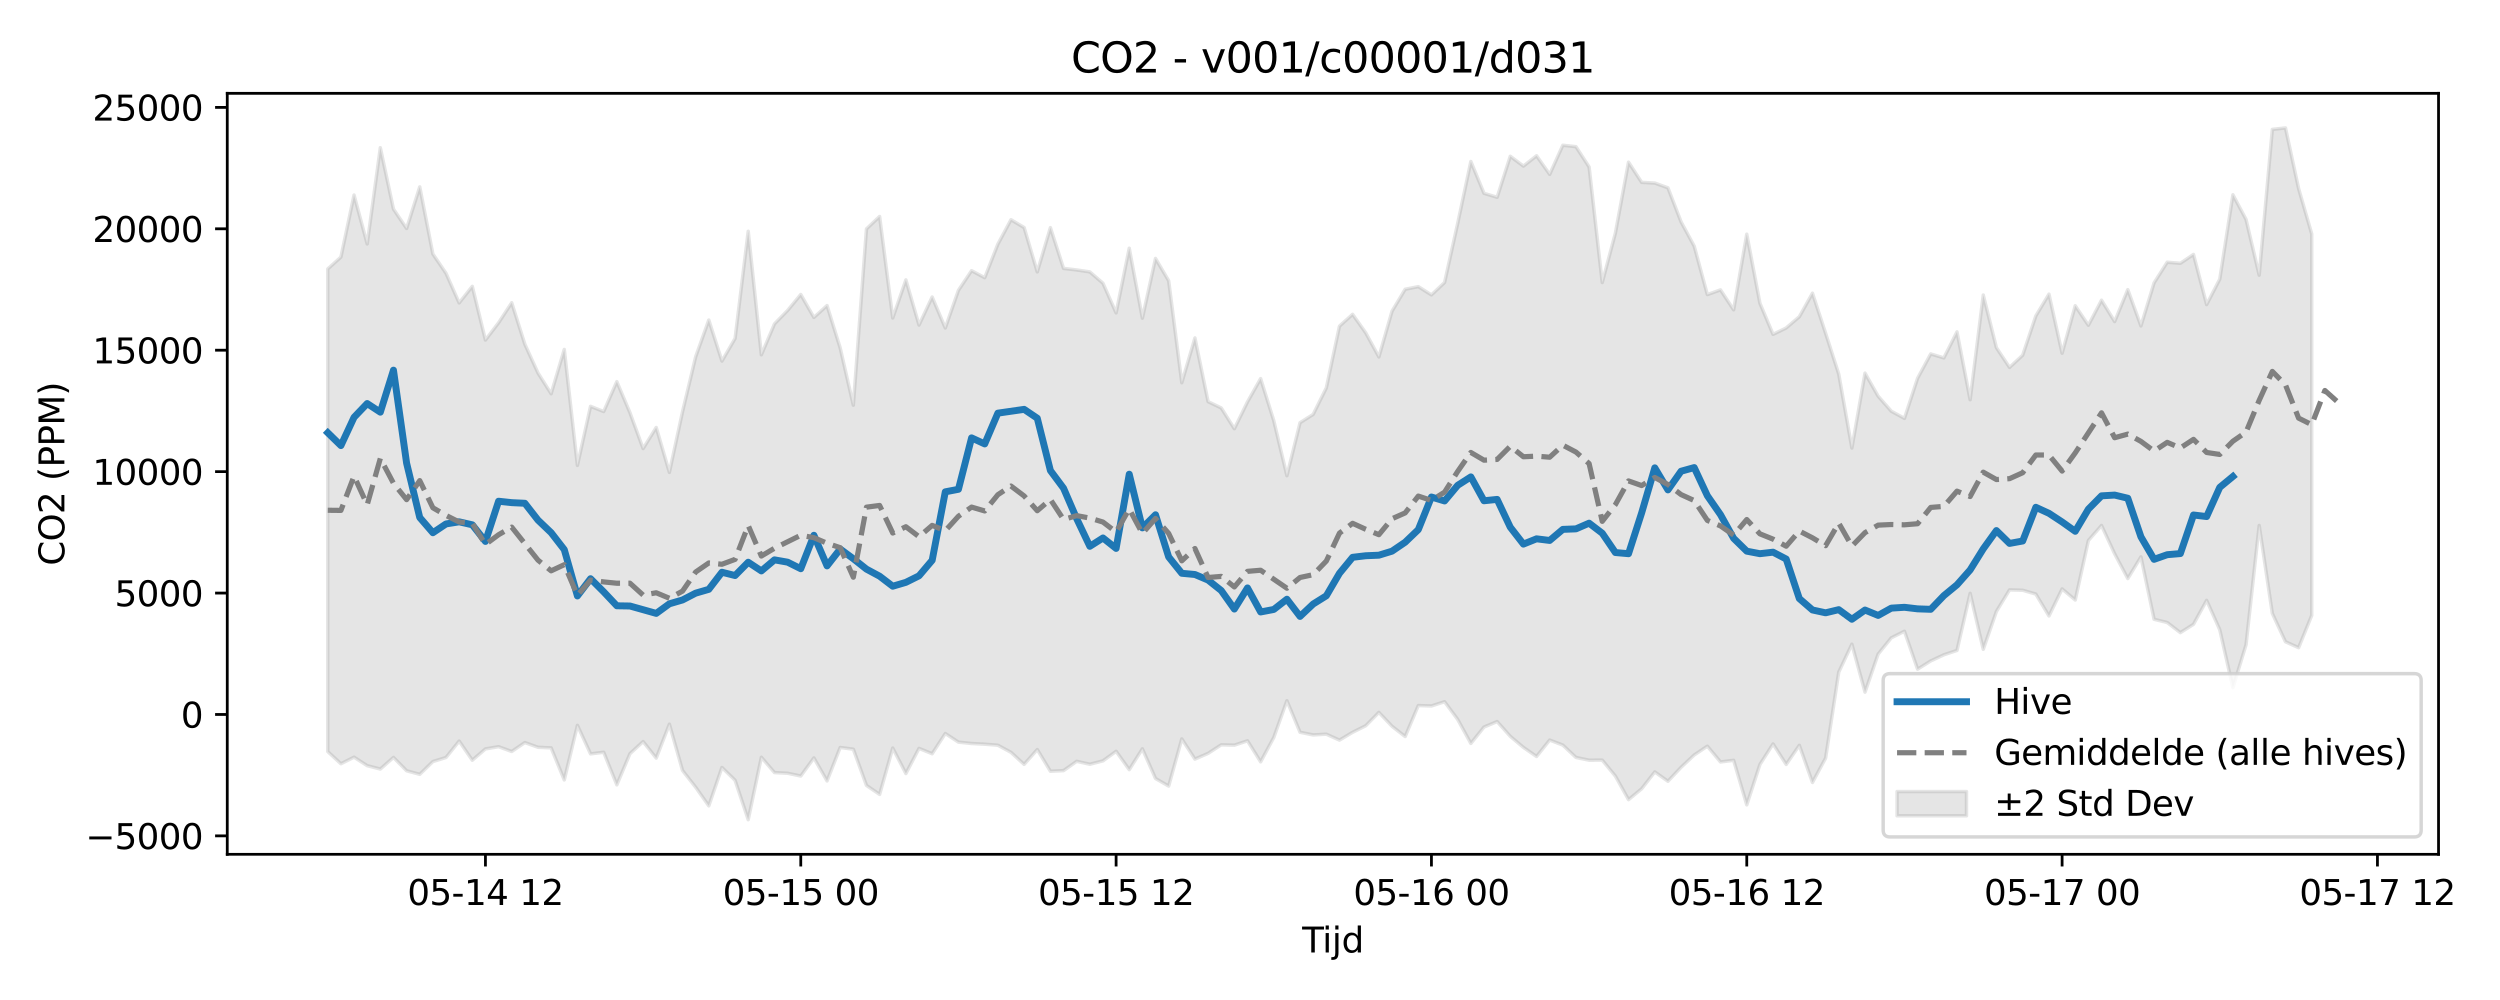 <?xml version="1.0" encoding="utf-8" standalone="no"?>
<!DOCTYPE svg PUBLIC "-//W3C//DTD SVG 1.1//EN"
  "http://www.w3.org/Graphics/SVG/1.1/DTD/svg11.dtd">
<svg xmlns:xlink="http://www.w3.org/1999/xlink" width="720pt" height="288pt" viewBox="0 0 720 288" xmlns="http://www.w3.org/2000/svg" version="1.1">
 <defs>
  <style type="text/css">*{stroke-linejoin: round; stroke-linecap: butt}</style>
 </defs>
 <g id="figure_1">
  <g id="patch_1">
   <path d="M 0 288 
L 720 288 
L 720 0 
L 0 0 
z
" style="fill: #ffffff"/>
  </g>
  <g id="axes_1">
   <g id="patch_2">
    <path d="M 65.45 246.04 
L 702.297 246.04 
L 702.297 26.88 
L 65.45 26.88 
z
" style="fill: #ffffff"/>
   </g>
   <g id="FillBetweenPolyCollection_1">
    <defs>
     <path id="mb69dac22f5" d="M 94.398 -210.547 
L 94.398 -71.544 
L 98.182 -68.045 
L 101.966 -69.934 
L 105.75 -67.486 
L 109.534 -66.51 
L 113.318 -69.862 
L 117.102 -66.014 
L 120.886 -64.99 
L 124.67 -68.671 
L 128.454 -69.84 
L 132.238 -74.571 
L 136.022 -69.05 
L 139.806 -72.31 
L 143.59 -72.956 
L 147.374 -71.567 
L 151.158 -74.141 
L 154.942 -72.781 
L 158.726 -72.608 
L 162.51 -63.376 
L 166.294 -79.11 
L 170.078 -70.883 
L 173.862 -71.348 
L 177.646 -61.964 
L 181.43 -70.941 
L 185.214 -74.426 
L 188.998 -69.67 
L 192.782 -79.441 
L 196.566 -66.101 
L 200.35 -61.278 
L 204.134 -55.913 
L 207.918 -66.972 
L 211.702 -63.275 
L 215.486 -51.922 
L 219.27 -69.913 
L 223.054 -65.49 
L 226.838 -65.3 
L 230.622 -64.503 
L 234.406 -69.718 
L 238.19 -63.09 
L 241.974 -72.728 
L 245.758 -72.225 
L 249.542 -61.797 
L 253.326 -59.209 
L 257.11 -72.56 
L 260.894 -65.212 
L 264.678 -72.462 
L 268.462 -70.92 
L 272.246 -76.749 
L 276.03 -74.265 
L 279.814 -73.867 
L 283.598 -73.669 
L 287.382 -73.375 
L 291.166 -71.324 
L 294.95 -67.856 
L 298.734 -72.134 
L 302.518 -65.88 
L 306.302 -66.055 
L 310.086 -68.738 
L 313.87 -67.896 
L 317.654 -68.867 
L 321.438 -71.626 
L 325.222 -66.333 
L 329.006 -72.337 
L 332.79 -63.792 
L 336.574 -61.613 
L 340.358 -75.195 
L 344.142 -69.379 
L 347.926 -71.027 
L 351.71 -73.491 
L 355.494 -73.389 
L 359.278 -74.651 
L 363.062 -68.584 
L 366.846 -75.595 
L 370.63 -86.192 
L 374.414 -77.105 
L 378.198 -76.336 
L 381.982 -76.555 
L 385.766 -74.846 
L 389.55 -77.097 
L 393.334 -78.988 
L 397.118 -82.83 
L 400.902 -78.833 
L 404.686 -75.869 
L 408.47 -84.801 
L 412.254 -84.68 
L 416.038 -85.905 
L 419.822 -80.788 
L 423.606 -73.885 
L 427.39 -78.604 
L 431.174 -80.19 
L 434.958 -75.938 
L 438.742 -72.751 
L 442.526 -70.128 
L 446.31 -74.865 
L 450.094 -73.413 
L 453.878 -69.851 
L 457.662 -69.065 
L 461.446 -69.083 
L 465.23 -64.486 
L 469.014 -57.694 
L 472.798 -60.834 
L 476.582 -65.69 
L 480.366 -62.992 
L 484.15 -67.017 
L 487.934 -70.562 
L 491.718 -73.102 
L 495.502 -68.552 
L 499.286 -69.035 
L 503.07 -56.198 
L 506.854 -67.825 
L 510.638 -73.751 
L 514.422 -67.838 
L 518.206 -73.352 
L 521.99 -62.648 
L 525.774 -69.666 
L 529.558 -94.426 
L 533.342 -102.474 
L 537.126 -88.656 
L 540.91 -99.635 
L 544.694 -104.302 
L 548.478 -106.2 
L 552.262 -95.276 
L 556.046 -97.653 
L 559.83 -99.415 
L 563.614 -100.676 
L 567.398 -117.127 
L 571.182 -100.993 
L 574.966 -111.902 
L 578.75 -118.113 
L 582.534 -118.005 
L 586.318 -116.911 
L 590.102 -110.607 
L 593.886 -118.394 
L 597.67 -115.191 
L 601.454 -132.337 
L 605.238 -136.661 
L 609.022 -128.495 
L 612.806 -121.368 
L 616.59 -127.627 
L 620.374 -109.651 
L 624.158 -108.716 
L 627.942 -105.801 
L 631.726 -108.203 
L 635.51 -115.096 
L 639.294 -106.626 
L 643.078 -89.947 
L 646.862 -102.315 
L 650.646 -136.667 
L 654.43 -111.328 
L 658.214 -103.172 
L 661.998 -101.465 
L 665.782 -110.766 
L 665.782 -220.618 
L 665.782 -220.618 
L 661.998 -233.699 
L 658.214 -251.158 
L 654.43 -250.735 
L 650.646 -208.742 
L 646.862 -224.797 
L 643.078 -231.913 
L 639.294 -207.614 
L 635.51 -200.28 
L 631.726 -214.725 
L 627.942 -212.175 
L 624.158 -212.485 
L 620.374 -206.528 
L 616.59 -194.132 
L 612.806 -204.591 
L 609.022 -195.379 
L 605.238 -201.546 
L 601.454 -194.324 
L 597.67 -199.943 
L 593.886 -186.264 
L 590.102 -203.287 
L 586.318 -197.011 
L 582.534 -185.707 
L 578.75 -182.178 
L 574.966 -187.879 
L 571.182 -203.038 
L 567.398 -172.876 
L 563.614 -192.426 
L 559.83 -184.923 
L 556.046 -186.068 
L 552.262 -179.05 
L 548.478 -167.51 
L 544.694 -169.579 
L 540.91 -173.887 
L 537.126 -180.549 
L 533.342 -158.965 
L 529.558 -180.275 
L 525.774 -192.029 
L 521.99 -203.568 
L 518.206 -196.783 
L 514.422 -193.55 
L 510.638 -191.703 
L 506.854 -200.684 
L 503.07 -220.552 
L 499.286 -198.766 
L 495.502 -204.516 
L 491.718 -203.153 
L 487.934 -217.112 
L 484.15 -224.102 
L 480.366 -233.906 
L 476.582 -235.279 
L 472.798 -235.48 
L 469.014 -241.298 
L 465.23 -220.864 
L 461.446 -206.624 
L 457.662 -239.921 
L 453.878 -245.758 
L 450.094 -246.171 
L 446.31 -237.779 
L 442.526 -243.138 
L 438.742 -240.162 
L 434.958 -242.996 
L 431.174 -231.182 
L 427.39 -232.33 
L 423.606 -241.492 
L 419.822 -223.694 
L 416.038 -206.641 
L 412.254 -203.072 
L 408.47 -205.452 
L 404.686 -204.695 
L 400.902 -198.369 
L 397.118 -185.197 
L 393.334 -192.145 
L 389.55 -197.473 
L 385.766 -194.069 
L 381.982 -176.295 
L 378.198 -168.658 
L 374.414 -166.264 
L 370.63 -150.992 
L 366.846 -166.851 
L 363.062 -178.958 
L 359.278 -172.253 
L 355.494 -164.532 
L 351.71 -170.511 
L 347.926 -172.33 
L 344.142 -190.673 
L 340.358 -177.773 
L 336.574 -207.151 
L 332.79 -213.567 
L 329.006 -196.368 
L 325.222 -216.511 
L 321.438 -197.884 
L 317.654 -206.436 
L 313.87 -209.695 
L 310.086 -210.257 
L 306.302 -210.702 
L 302.518 -222.44 
L 298.734 -209.693 
L 294.95 -222.466 
L 291.166 -224.722 
L 287.382 -217.671 
L 283.598 -208.025 
L 279.814 -210.046 
L 276.03 -204.388 
L 272.246 -193.542 
L 268.462 -202.463 
L 264.678 -194.39 
L 260.894 -207.392 
L 257.11 -196.415 
L 253.326 -225.656 
L 249.542 -222.076 
L 245.758 -171.302 
L 241.974 -187.801 
L 238.19 -200.003 
L 234.406 -196.576 
L 230.622 -203.188 
L 226.838 -198.593 
L 223.054 -194.724 
L 219.27 -185.808 
L 215.486 -221.394 
L 211.702 -190.527 
L 207.918 -184.015 
L 204.134 -195.83 
L 200.35 -185.243 
L 196.566 -169.419 
L 192.782 -151.955 
L 188.998 -164.893 
L 185.214 -158.809 
L 181.43 -169.14 
L 177.646 -178.092 
L 173.862 -169.474 
L 170.078 -170.98 
L 166.294 -153.958 
L 162.51 -187.368 
L 158.726 -174.598 
L 154.942 -180.587 
L 151.158 -188.854 
L 147.374 -200.814 
L 143.59 -195.041 
L 139.806 -190.067 
L 136.022 -205.531 
L 132.238 -200.759 
L 128.454 -209.292 
L 124.67 -214.849 
L 120.886 -234.174 
L 117.102 -222.195 
L 113.318 -227.788 
L 109.534 -245.464 
L 105.75 -217.744 
L 101.966 -231.832 
L 98.182 -213.962 
L 94.398 -210.547 
z
" style="stroke: #808080; stroke-opacity: 0.2"/>
    </defs>
    <g clip-path="url(#p667ecc27ef)">
     <use xlink:href="#mb69dac22f5" x="0" y="288" style="fill: #808080; fill-opacity: 0.2; stroke: #808080; stroke-opacity: 0.2"/>
    </g>
   </g>
   <g id="matplotlib.axis_1">
    <g id="xtick_1">
     <g id="line2d_1">
      <defs>
       <path id="m8a69822cf1" d="M 0 0 
L 0 3.5 
" style="stroke: #000000; stroke-width: 0.8"/>
      </defs>
      <g>
       <use xlink:href="#m8a69822cf1" x="139.806" y="246.04" style="stroke: #000000; stroke-width: 0.8"/>
      </g>
     </g>
     <g id="text_1">
      <!-- 05-14 12 -->
      <g transform="translate(117.325 260.638) scale(0.1 -0.1)">
       <defs>
        <path id="DejaVuSans-30" d="M 2034 4250 
Q 1547 4250 1301 3770 
Q 1056 3291 1056 2328 
Q 1056 1369 1301 889 
Q 1547 409 2034 409 
Q 2525 409 2770 889 
Q 3016 1369 3016 2328 
Q 3016 3291 2770 3770 
Q 2525 4250 2034 4250 
z
M 2034 4750 
Q 2819 4750 3233 4129 
Q 3647 3509 3647 2328 
Q 3647 1150 3233 529 
Q 2819 -91 2034 -91 
Q 1250 -91 836 529 
Q 422 1150 422 2328 
Q 422 3509 836 4129 
Q 1250 4750 2034 4750 
z
" transform="scale(0.016)"/>
        <path id="DejaVuSans-35" d="M 691 4666 
L 3169 4666 
L 3169 4134 
L 1269 4134 
L 1269 2991 
Q 1406 3038 1543 3061 
Q 1681 3084 1819 3084 
Q 2600 3084 3056 2656 
Q 3513 2228 3513 1497 
Q 3513 744 3044 326 
Q 2575 -91 1722 -91 
Q 1428 -91 1123 -41 
Q 819 9 494 109 
L 494 744 
Q 775 591 1075 516 
Q 1375 441 1709 441 
Q 2250 441 2565 725 
Q 2881 1009 2881 1497 
Q 2881 1984 2565 2268 
Q 2250 2553 1709 2553 
Q 1456 2553 1204 2497 
Q 953 2441 691 2322 
L 691 4666 
z
" transform="scale(0.016)"/>
        <path id="DejaVuSans-2d" d="M 313 2009 
L 1997 2009 
L 1997 1497 
L 313 1497 
L 313 2009 
z
" transform="scale(0.016)"/>
        <path id="DejaVuSans-31" d="M 794 531 
L 1825 531 
L 1825 4091 
L 703 3866 
L 703 4441 
L 1819 4666 
L 2450 4666 
L 2450 531 
L 3481 531 
L 3481 0 
L 794 0 
L 794 531 
z
" transform="scale(0.016)"/>
        <path id="DejaVuSans-34" d="M 2419 4116 
L 825 1625 
L 2419 1625 
L 2419 4116 
z
M 2253 4666 
L 3047 4666 
L 3047 1625 
L 3713 1625 
L 3713 1100 
L 3047 1100 
L 3047 0 
L 2419 0 
L 2419 1100 
L 313 1100 
L 313 1709 
L 2253 4666 
z
" transform="scale(0.016)"/>
        <path id="DejaVuSans-20" transform="scale(0.016)"/>
        <path id="DejaVuSans-32" d="M 1228 531 
L 3431 531 
L 3431 0 
L 469 0 
L 469 531 
Q 828 903 1448 1529 
Q 2069 2156 2228 2338 
Q 2531 2678 2651 2914 
Q 2772 3150 2772 3378 
Q 2772 3750 2511 3984 
Q 2250 4219 1831 4219 
Q 1534 4219 1204 4116 
Q 875 4013 500 3803 
L 500 4441 
Q 881 4594 1212 4672 
Q 1544 4750 1819 4750 
Q 2544 4750 2975 4387 
Q 3406 4025 3406 3419 
Q 3406 3131 3298 2873 
Q 3191 2616 2906 2266 
Q 2828 2175 2409 1742 
Q 1991 1309 1228 531 
z
" transform="scale(0.016)"/>
       </defs>
       <use xlink:href="#DejaVuSans-30"/>
       <use xlink:href="#DejaVuSans-35" transform="translate(63.623 0)"/>
       <use xlink:href="#DejaVuSans-2d" transform="translate(127.246 0)"/>
       <use xlink:href="#DejaVuSans-31" transform="translate(163.33 0)"/>
       <use xlink:href="#DejaVuSans-34" transform="translate(226.953 0)"/>
       <use xlink:href="#DejaVuSans-20" transform="translate(290.576 0)"/>
       <use xlink:href="#DejaVuSans-31" transform="translate(322.363 0)"/>
       <use xlink:href="#DejaVuSans-32" transform="translate(385.986 0)"/>
      </g>
     </g>
    </g>
    <g id="xtick_2">
     <g id="line2d_2">
      <g>
       <use xlink:href="#m8a69822cf1" x="230.622" y="246.04" style="stroke: #000000; stroke-width: 0.8"/>
      </g>
     </g>
     <g id="text_2">
      <!-- 05-15 00 -->
      <g transform="translate(208.141 260.638) scale(0.1 -0.1)">
       <use xlink:href="#DejaVuSans-30"/>
       <use xlink:href="#DejaVuSans-35" transform="translate(63.623 0)"/>
       <use xlink:href="#DejaVuSans-2d" transform="translate(127.246 0)"/>
       <use xlink:href="#DejaVuSans-31" transform="translate(163.33 0)"/>
       <use xlink:href="#DejaVuSans-35" transform="translate(226.953 0)"/>
       <use xlink:href="#DejaVuSans-20" transform="translate(290.576 0)"/>
       <use xlink:href="#DejaVuSans-30" transform="translate(322.363 0)"/>
       <use xlink:href="#DejaVuSans-30" transform="translate(385.986 0)"/>
      </g>
     </g>
    </g>
    <g id="xtick_3">
     <g id="line2d_3">
      <g>
       <use xlink:href="#m8a69822cf1" x="321.438" y="246.04" style="stroke: #000000; stroke-width: 0.8"/>
      </g>
     </g>
     <g id="text_3">
      <!-- 05-15 12 -->
      <g transform="translate(298.957 260.638) scale(0.1 -0.1)">
       <use xlink:href="#DejaVuSans-30"/>
       <use xlink:href="#DejaVuSans-35" transform="translate(63.623 0)"/>
       <use xlink:href="#DejaVuSans-2d" transform="translate(127.246 0)"/>
       <use xlink:href="#DejaVuSans-31" transform="translate(163.33 0)"/>
       <use xlink:href="#DejaVuSans-35" transform="translate(226.953 0)"/>
       <use xlink:href="#DejaVuSans-20" transform="translate(290.576 0)"/>
       <use xlink:href="#DejaVuSans-31" transform="translate(322.363 0)"/>
       <use xlink:href="#DejaVuSans-32" transform="translate(385.986 0)"/>
      </g>
     </g>
    </g>
    <g id="xtick_4">
     <g id="line2d_4">
      <g>
       <use xlink:href="#m8a69822cf1" x="412.254" y="246.04" style="stroke: #000000; stroke-width: 0.8"/>
      </g>
     </g>
     <g id="text_4">
      <!-- 05-16 00 -->
      <g transform="translate(389.773 260.638) scale(0.1 -0.1)">
       <defs>
        <path id="DejaVuSans-36" d="M 2113 2584 
Q 1688 2584 1439 2293 
Q 1191 2003 1191 1497 
Q 1191 994 1439 701 
Q 1688 409 2113 409 
Q 2538 409 2786 701 
Q 3034 994 3034 1497 
Q 3034 2003 2786 2293 
Q 2538 2584 2113 2584 
z
M 3366 4563 
L 3366 3988 
Q 3128 4100 2886 4159 
Q 2644 4219 2406 4219 
Q 1781 4219 1451 3797 
Q 1122 3375 1075 2522 
Q 1259 2794 1537 2939 
Q 1816 3084 2150 3084 
Q 2853 3084 3261 2657 
Q 3669 2231 3669 1497 
Q 3669 778 3244 343 
Q 2819 -91 2113 -91 
Q 1303 -91 875 529 
Q 447 1150 447 2328 
Q 447 3434 972 4092 
Q 1497 4750 2381 4750 
Q 2619 4750 2861 4703 
Q 3103 4656 3366 4563 
z
" transform="scale(0.016)"/>
       </defs>
       <use xlink:href="#DejaVuSans-30"/>
       <use xlink:href="#DejaVuSans-35" transform="translate(63.623 0)"/>
       <use xlink:href="#DejaVuSans-2d" transform="translate(127.246 0)"/>
       <use xlink:href="#DejaVuSans-31" transform="translate(163.33 0)"/>
       <use xlink:href="#DejaVuSans-36" transform="translate(226.953 0)"/>
       <use xlink:href="#DejaVuSans-20" transform="translate(290.576 0)"/>
       <use xlink:href="#DejaVuSans-30" transform="translate(322.363 0)"/>
       <use xlink:href="#DejaVuSans-30" transform="translate(385.986 0)"/>
      </g>
     </g>
    </g>
    <g id="xtick_5">
     <g id="line2d_5">
      <g>
       <use xlink:href="#m8a69822cf1" x="503.07" y="246.04" style="stroke: #000000; stroke-width: 0.8"/>
      </g>
     </g>
     <g id="text_5">
      <!-- 05-16 12 -->
      <g transform="translate(480.589 260.638) scale(0.1 -0.1)">
       <use xlink:href="#DejaVuSans-30"/>
       <use xlink:href="#DejaVuSans-35" transform="translate(63.623 0)"/>
       <use xlink:href="#DejaVuSans-2d" transform="translate(127.246 0)"/>
       <use xlink:href="#DejaVuSans-31" transform="translate(163.33 0)"/>
       <use xlink:href="#DejaVuSans-36" transform="translate(226.953 0)"/>
       <use xlink:href="#DejaVuSans-20" transform="translate(290.576 0)"/>
       <use xlink:href="#DejaVuSans-31" transform="translate(322.363 0)"/>
       <use xlink:href="#DejaVuSans-32" transform="translate(385.986 0)"/>
      </g>
     </g>
    </g>
    <g id="xtick_6">
     <g id="line2d_6">
      <g>
       <use xlink:href="#m8a69822cf1" x="593.886" y="246.04" style="stroke: #000000; stroke-width: 0.8"/>
      </g>
     </g>
     <g id="text_6">
      <!-- 05-17 00 -->
      <g transform="translate(571.405 260.638) scale(0.1 -0.1)">
       <defs>
        <path id="DejaVuSans-37" d="M 525 4666 
L 3525 4666 
L 3525 4397 
L 1831 0 
L 1172 0 
L 2766 4134 
L 525 4134 
L 525 4666 
z
" transform="scale(0.016)"/>
       </defs>
       <use xlink:href="#DejaVuSans-30"/>
       <use xlink:href="#DejaVuSans-35" transform="translate(63.623 0)"/>
       <use xlink:href="#DejaVuSans-2d" transform="translate(127.246 0)"/>
       <use xlink:href="#DejaVuSans-31" transform="translate(163.33 0)"/>
       <use xlink:href="#DejaVuSans-37" transform="translate(226.953 0)"/>
       <use xlink:href="#DejaVuSans-20" transform="translate(290.576 0)"/>
       <use xlink:href="#DejaVuSans-30" transform="translate(322.363 0)"/>
       <use xlink:href="#DejaVuSans-30" transform="translate(385.986 0)"/>
      </g>
     </g>
    </g>
    <g id="xtick_7">
     <g id="line2d_7">
      <g>
       <use xlink:href="#m8a69822cf1" x="684.702" y="246.04" style="stroke: #000000; stroke-width: 0.8"/>
      </g>
     </g>
     <g id="text_7">
      <!-- 05-17 12 -->
      <g transform="translate(662.221 260.638) scale(0.1 -0.1)">
       <use xlink:href="#DejaVuSans-30"/>
       <use xlink:href="#DejaVuSans-35" transform="translate(63.623 0)"/>
       <use xlink:href="#DejaVuSans-2d" transform="translate(127.246 0)"/>
       <use xlink:href="#DejaVuSans-31" transform="translate(163.33 0)"/>
       <use xlink:href="#DejaVuSans-37" transform="translate(226.953 0)"/>
       <use xlink:href="#DejaVuSans-20" transform="translate(290.576 0)"/>
       <use xlink:href="#DejaVuSans-31" transform="translate(322.363 0)"/>
       <use xlink:href="#DejaVuSans-32" transform="translate(385.986 0)"/>
      </g>
     </g>
    </g>
    <g id="text_8">
     <!-- Tijd -->
     <g transform="translate(375.024 274.317) scale(0.1 -0.1)">
      <defs>
       <path id="DejaVuSans-54" d="M -19 4666 
L 3928 4666 
L 3928 4134 
L 2272 4134 
L 2272 0 
L 1638 0 
L 1638 4134 
L -19 4134 
L -19 4666 
z
" transform="scale(0.016)"/>
       <path id="DejaVuSans-69" d="M 603 3500 
L 1178 3500 
L 1178 0 
L 603 0 
L 603 3500 
z
M 603 4863 
L 1178 4863 
L 1178 4134 
L 603 4134 
L 603 4863 
z
" transform="scale(0.016)"/>
       <path id="DejaVuSans-6a" d="M 603 3500 
L 1178 3500 
L 1178 -63 
Q 1178 -731 923 -1031 
Q 669 -1331 103 -1331 
L -116 -1331 
L -116 -844 
L 38 -844 
Q 366 -844 484 -692 
Q 603 -541 603 -63 
L 603 3500 
z
M 603 4863 
L 1178 4863 
L 1178 4134 
L 603 4134 
L 603 4863 
z
" transform="scale(0.016)"/>
       <path id="DejaVuSans-64" d="M 2906 2969 
L 2906 4863 
L 3481 4863 
L 3481 0 
L 2906 0 
L 2906 525 
Q 2725 213 2448 61 
Q 2172 -91 1784 -91 
Q 1150 -91 751 415 
Q 353 922 353 1747 
Q 353 2572 751 3078 
Q 1150 3584 1784 3584 
Q 2172 3584 2448 3432 
Q 2725 3281 2906 2969 
z
M 947 1747 
Q 947 1113 1208 752 
Q 1469 391 1925 391 
Q 2381 391 2643 752 
Q 2906 1113 2906 1747 
Q 2906 2381 2643 2742 
Q 2381 3103 1925 3103 
Q 1469 3103 1208 2742 
Q 947 2381 947 1747 
z
" transform="scale(0.016)"/>
      </defs>
      <use xlink:href="#DejaVuSans-54"/>
      <use xlink:href="#DejaVuSans-69" transform="translate(57.959 0)"/>
      <use xlink:href="#DejaVuSans-6a" transform="translate(85.742 0)"/>
      <use xlink:href="#DejaVuSans-64" transform="translate(113.525 0)"/>
     </g>
    </g>
   </g>
   <g id="matplotlib.axis_2">
    <g id="ytick_1">
     <g id="line2d_8">
      <defs>
       <path id="m5f6369ce9a" d="M 0 0 
L -3.5 0 
" style="stroke: #000000; stroke-width: 0.8"/>
      </defs>
      <g>
       <use xlink:href="#m5f6369ce9a" x="65.45" y="240.735" style="stroke: #000000; stroke-width: 0.8"/>
      </g>
     </g>
     <g id="text_9">
      <!-- −5000 -->
      <g transform="translate(24.62 244.534) scale(0.1 -0.1)">
       <defs>
        <path id="DejaVuSans-2212" d="M 678 2272 
L 4684 2272 
L 4684 1741 
L 678 1741 
L 678 2272 
z
" transform="scale(0.016)"/>
       </defs>
       <use xlink:href="#DejaVuSans-2212"/>
       <use xlink:href="#DejaVuSans-35" transform="translate(83.789 0)"/>
       <use xlink:href="#DejaVuSans-30" transform="translate(147.412 0)"/>
       <use xlink:href="#DejaVuSans-30" transform="translate(211.035 0)"/>
       <use xlink:href="#DejaVuSans-30" transform="translate(274.658 0)"/>
      </g>
     </g>
    </g>
    <g id="ytick_2">
     <g id="line2d_9">
      <g>
       <use xlink:href="#m5f6369ce9a" x="65.45" y="205.767" style="stroke: #000000; stroke-width: 0.8"/>
      </g>
     </g>
     <g id="text_10">
      <!-- 0 -->
      <g transform="translate(52.087 209.567) scale(0.1 -0.1)">
       <use xlink:href="#DejaVuSans-30"/>
      </g>
     </g>
    </g>
    <g id="ytick_3">
     <g id="line2d_10">
      <g>
       <use xlink:href="#m5f6369ce9a" x="65.45" y="170.8" style="stroke: #000000; stroke-width: 0.8"/>
      </g>
     </g>
     <g id="text_11">
      <!-- 5000 -->
      <g transform="translate(33 174.599) scale(0.1 -0.1)">
       <use xlink:href="#DejaVuSans-35"/>
       <use xlink:href="#DejaVuSans-30" transform="translate(63.623 0)"/>
       <use xlink:href="#DejaVuSans-30" transform="translate(127.246 0)"/>
       <use xlink:href="#DejaVuSans-30" transform="translate(190.869 0)"/>
      </g>
     </g>
    </g>
    <g id="ytick_4">
     <g id="line2d_11">
      <g>
       <use xlink:href="#m5f6369ce9a" x="65.45" y="135.832" style="stroke: #000000; stroke-width: 0.8"/>
      </g>
     </g>
     <g id="text_12">
      <!-- 10000 -->
      <g transform="translate(26.637 139.631) scale(0.1 -0.1)">
       <use xlink:href="#DejaVuSans-31"/>
       <use xlink:href="#DejaVuSans-30" transform="translate(63.623 0)"/>
       <use xlink:href="#DejaVuSans-30" transform="translate(127.246 0)"/>
       <use xlink:href="#DejaVuSans-30" transform="translate(190.869 0)"/>
       <use xlink:href="#DejaVuSans-30" transform="translate(254.492 0)"/>
      </g>
     </g>
    </g>
    <g id="ytick_5">
     <g id="line2d_12">
      <g>
       <use xlink:href="#m5f6369ce9a" x="65.45" y="100.864" style="stroke: #000000; stroke-width: 0.8"/>
      </g>
     </g>
     <g id="text_13">
      <!-- 15000 -->
      <g transform="translate(26.637 104.664) scale(0.1 -0.1)">
       <use xlink:href="#DejaVuSans-31"/>
       <use xlink:href="#DejaVuSans-35" transform="translate(63.623 0)"/>
       <use xlink:href="#DejaVuSans-30" transform="translate(127.246 0)"/>
       <use xlink:href="#DejaVuSans-30" transform="translate(190.869 0)"/>
       <use xlink:href="#DejaVuSans-30" transform="translate(254.492 0)"/>
      </g>
     </g>
    </g>
    <g id="ytick_6">
     <g id="line2d_13">
      <g>
       <use xlink:href="#m5f6369ce9a" x="65.45" y="65.897" style="stroke: #000000; stroke-width: 0.8"/>
      </g>
     </g>
     <g id="text_14">
      <!-- 20000 -->
      <g transform="translate(26.637 69.696) scale(0.1 -0.1)">
       <use xlink:href="#DejaVuSans-32"/>
       <use xlink:href="#DejaVuSans-30" transform="translate(63.623 0)"/>
       <use xlink:href="#DejaVuSans-30" transform="translate(127.246 0)"/>
       <use xlink:href="#DejaVuSans-30" transform="translate(190.869 0)"/>
       <use xlink:href="#DejaVuSans-30" transform="translate(254.492 0)"/>
      </g>
     </g>
    </g>
    <g id="ytick_7">
     <g id="line2d_14">
      <g>
       <use xlink:href="#m5f6369ce9a" x="65.45" y="30.929" style="stroke: #000000; stroke-width: 0.8"/>
      </g>
     </g>
     <g id="text_15">
      <!-- 25000 -->
      <g transform="translate(26.637 34.728) scale(0.1 -0.1)">
       <use xlink:href="#DejaVuSans-32"/>
       <use xlink:href="#DejaVuSans-35" transform="translate(63.623 0)"/>
       <use xlink:href="#DejaVuSans-30" transform="translate(127.246 0)"/>
       <use xlink:href="#DejaVuSans-30" transform="translate(190.869 0)"/>
       <use xlink:href="#DejaVuSans-30" transform="translate(254.492 0)"/>
      </g>
     </g>
    </g>
    <g id="text_16">
     <!-- CO2 (PPM) -->
     <g transform="translate(18.541 162.903) rotate(-90) scale(0.1 -0.1)">
      <defs>
       <path id="DejaVuSans-43" d="M 4122 4306 
L 4122 3641 
Q 3803 3938 3442 4084 
Q 3081 4231 2675 4231 
Q 1875 4231 1450 3742 
Q 1025 3253 1025 2328 
Q 1025 1406 1450 917 
Q 1875 428 2675 428 
Q 3081 428 3442 575 
Q 3803 722 4122 1019 
L 4122 359 
Q 3791 134 3420 21 
Q 3050 -91 2638 -91 
Q 1578 -91 968 557 
Q 359 1206 359 2328 
Q 359 3453 968 4101 
Q 1578 4750 2638 4750 
Q 3056 4750 3426 4639 
Q 3797 4528 4122 4306 
z
" transform="scale(0.016)"/>
       <path id="DejaVuSans-4f" d="M 2522 4238 
Q 1834 4238 1429 3725 
Q 1025 3213 1025 2328 
Q 1025 1447 1429 934 
Q 1834 422 2522 422 
Q 3209 422 3611 934 
Q 4013 1447 4013 2328 
Q 4013 3213 3611 3725 
Q 3209 4238 2522 4238 
z
M 2522 4750 
Q 3503 4750 4090 4092 
Q 4678 3434 4678 2328 
Q 4678 1225 4090 567 
Q 3503 -91 2522 -91 
Q 1538 -91 948 565 
Q 359 1222 359 2328 
Q 359 3434 948 4092 
Q 1538 4750 2522 4750 
z
" transform="scale(0.016)"/>
       <path id="DejaVuSans-28" d="M 1984 4856 
Q 1566 4138 1362 3434 
Q 1159 2731 1159 2009 
Q 1159 1288 1364 580 
Q 1569 -128 1984 -844 
L 1484 -844 
Q 1016 -109 783 600 
Q 550 1309 550 2009 
Q 550 2706 781 3412 
Q 1013 4119 1484 4856 
L 1984 4856 
z
" transform="scale(0.016)"/>
       <path id="DejaVuSans-50" d="M 1259 4147 
L 1259 2394 
L 2053 2394 
Q 2494 2394 2734 2622 
Q 2975 2850 2975 3272 
Q 2975 3691 2734 3919 
Q 2494 4147 2053 4147 
L 1259 4147 
z
M 628 4666 
L 2053 4666 
Q 2838 4666 3239 4311 
Q 3641 3956 3641 3272 
Q 3641 2581 3239 2228 
Q 2838 1875 2053 1875 
L 1259 1875 
L 1259 0 
L 628 0 
L 628 4666 
z
" transform="scale(0.016)"/>
       <path id="DejaVuSans-4d" d="M 628 4666 
L 1569 4666 
L 2759 1491 
L 3956 4666 
L 4897 4666 
L 4897 0 
L 4281 0 
L 4281 4097 
L 3078 897 
L 2444 897 
L 1241 4097 
L 1241 0 
L 628 0 
L 628 4666 
z
" transform="scale(0.016)"/>
       <path id="DejaVuSans-29" d="M 513 4856 
L 1013 4856 
Q 1481 4119 1714 3412 
Q 1947 2706 1947 2009 
Q 1947 1309 1714 600 
Q 1481 -109 1013 -844 
L 513 -844 
Q 928 -128 1133 580 
Q 1338 1288 1338 2009 
Q 1338 2731 1133 3434 
Q 928 4138 513 4856 
z
" transform="scale(0.016)"/>
      </defs>
      <use xlink:href="#DejaVuSans-43"/>
      <use xlink:href="#DejaVuSans-4f" transform="translate(69.824 0)"/>
      <use xlink:href="#DejaVuSans-32" transform="translate(148.535 0)"/>
      <use xlink:href="#DejaVuSans-20" transform="translate(212.158 0)"/>
      <use xlink:href="#DejaVuSans-28" transform="translate(243.945 0)"/>
      <use xlink:href="#DejaVuSans-50" transform="translate(282.959 0)"/>
      <use xlink:href="#DejaVuSans-50" transform="translate(343.262 0)"/>
      <use xlink:href="#DejaVuSans-4d" transform="translate(403.564 0)"/>
      <use xlink:href="#DejaVuSans-29" transform="translate(489.844 0)"/>
     </g>
    </g>
   </g>
   <g id="line2d_15">
    <path d="M 94.398 124.635 
L 98.182 128.328 
L 101.966 120.187 
L 105.75 116.22 
L 109.534 118.705 
L 113.318 106.608 
L 117.102 133.387 
L 120.886 149.045 
L 124.67 153.428 
L 128.454 150.894 
L 132.238 150.284 
L 136.022 151.146 
L 139.806 155.929 
L 143.59 144.352 
L 147.374 144.763 
L 151.158 144.942 
L 154.942 149.789 
L 158.726 153.404 
L 162.51 158.288 
L 166.294 171.634 
L 170.078 166.669 
L 173.862 170.45 
L 177.646 174.467 
L 181.43 174.53 
L 188.998 176.656 
L 192.782 173.898 
L 196.566 172.79 
L 200.35 170.83 
L 204.134 169.73 
L 207.918 164.806 
L 211.702 165.755 
L 215.486 161.923 
L 219.27 164.426 
L 223.054 161.237 
L 226.838 161.906 
L 230.622 163.792 
L 234.406 154.16 
L 238.19 162.974 
L 241.974 158.125 
L 245.758 160.911 
L 249.542 163.909 
L 253.326 165.944 
L 257.11 168.834 
L 260.894 167.716 
L 264.678 165.837 
L 268.462 161.368 
L 272.246 141.648 
L 276.03 140.916 
L 279.814 126.109 
L 283.598 127.848 
L 287.382 118.987 
L 294.95 117.894 
L 298.734 120.444 
L 302.518 135.522 
L 306.302 140.606 
L 310.086 149.374 
L 313.87 157.339 
L 317.654 154.936 
L 321.438 157.943 
L 325.222 136.573 
L 329.006 152.027 
L 332.79 148.253 
L 336.574 160.4 
L 340.358 165.107 
L 344.142 165.457 
L 347.926 167.058 
L 351.71 170.069 
L 355.494 175.406 
L 359.278 169.326 
L 363.062 176.248 
L 366.846 175.525 
L 370.63 172.576 
L 374.414 177.53 
L 378.198 173.956 
L 381.982 171.588 
L 385.766 165.116 
L 389.55 160.505 
L 393.334 160.055 
L 397.118 159.897 
L 400.902 158.736 
L 404.686 156.162 
L 408.47 152.533 
L 412.254 143.14 
L 416.038 144.276 
L 419.822 139.765 
L 423.606 137.347 
L 427.39 144.222 
L 431.174 143.826 
L 434.958 151.833 
L 438.742 156.705 
L 442.526 155.18 
L 446.31 155.649 
L 450.094 152.46 
L 453.878 152.313 
L 457.662 150.672 
L 461.446 153.565 
L 465.23 159.131 
L 469.014 159.47 
L 472.798 147.697 
L 476.582 134.739 
L 480.366 141.089 
L 484.15 135.713 
L 487.934 134.664 
L 491.718 142.767 
L 495.502 148.222 
L 499.286 155.039 
L 503.07 158.738 
L 506.854 159.463 
L 510.638 159.025 
L 514.422 161.004 
L 518.206 172.39 
L 521.99 175.67 
L 525.774 176.49 
L 529.558 175.581 
L 533.342 178.346 
L 537.126 175.69 
L 540.91 177.243 
L 544.694 175.14 
L 548.478 174.903 
L 552.262 175.35 
L 556.046 175.481 
L 559.83 171.539 
L 563.614 168.424 
L 567.398 164.144 
L 571.182 158.064 
L 574.966 152.803 
L 578.75 156.505 
L 582.534 155.808 
L 586.318 146.099 
L 590.102 147.835 
L 593.886 150.32 
L 597.67 153.013 
L 601.454 146.635 
L 605.238 142.802 
L 609.022 142.581 
L 612.806 143.49 
L 616.59 154.612 
L 620.374 161.09 
L 624.158 159.755 
L 627.942 159.433 
L 631.726 148.315 
L 635.51 148.77 
L 639.294 140.357 
L 643.078 137.231 
L 643.078 137.231 
" clip-path="url(#p667ecc27ef)" style="fill: none; stroke: #1f77b4; stroke-width: 2; stroke-linecap: square"/>
   </g>
   <g id="line2d_16">
    <path d="M 94.398 146.955 
L 98.182 146.996 
L 101.966 137.117 
L 105.75 145.385 
L 109.534 132.013 
L 113.318 139.175 
L 117.102 143.896 
L 120.886 138.418 
L 124.67 146.24 
L 128.454 148.434 
L 132.238 150.335 
L 136.022 150.709 
L 139.806 156.811 
L 143.59 154.001 
L 147.374 151.81 
L 154.942 161.316 
L 158.726 164.397 
L 162.51 162.628 
L 166.294 171.466 
L 170.078 167.069 
L 173.862 167.589 
L 177.646 167.972 
L 181.43 167.96 
L 185.214 171.382 
L 188.998 170.718 
L 192.782 172.302 
L 196.566 170.24 
L 200.35 164.74 
L 204.134 162.128 
L 207.918 162.506 
L 211.702 161.099 
L 215.486 151.342 
L 219.27 160.14 
L 223.054 157.893 
L 230.622 154.154 
L 234.406 154.853 
L 238.19 156.454 
L 241.974 157.735 
L 245.758 166.236 
L 249.542 146.064 
L 253.326 145.567 
L 257.11 153.512 
L 260.894 151.698 
L 264.678 154.574 
L 268.462 151.309 
L 272.246 152.854 
L 276.03 148.673 
L 279.814 146.043 
L 283.598 147.153 
L 287.382 142.477 
L 291.166 139.977 
L 294.95 142.839 
L 298.734 147.087 
L 302.518 143.84 
L 306.302 149.622 
L 310.086 148.503 
L 313.87 149.205 
L 317.654 150.349 
L 321.438 153.245 
L 325.222 146.578 
L 329.006 153.648 
L 332.79 149.32 
L 336.574 153.618 
L 340.358 161.516 
L 344.142 157.974 
L 347.926 166.321 
L 351.71 165.999 
L 355.494 169.039 
L 359.278 164.548 
L 363.062 164.229 
L 370.63 169.408 
L 374.414 166.315 
L 378.198 165.503 
L 381.982 161.575 
L 385.766 153.543 
L 389.55 150.715 
L 393.334 152.433 
L 397.118 153.986 
L 400.902 149.399 
L 404.686 147.718 
L 408.47 142.873 
L 412.254 144.124 
L 416.038 141.727 
L 419.822 135.759 
L 423.606 130.311 
L 427.39 132.533 
L 431.174 132.314 
L 434.958 128.533 
L 438.742 131.544 
L 442.526 131.367 
L 446.31 131.678 
L 450.094 128.208 
L 453.878 130.196 
L 457.662 133.507 
L 461.446 150.146 
L 465.23 145.325 
L 469.014 138.504 
L 472.798 139.843 
L 476.582 137.515 
L 480.366 139.551 
L 484.15 142.441 
L 487.934 144.163 
L 491.718 149.873 
L 495.502 151.466 
L 499.286 154.1 
L 503.07 149.625 
L 506.854 153.746 
L 510.638 155.273 
L 514.422 157.306 
L 518.206 152.933 
L 521.99 154.892 
L 525.774 157.152 
L 529.558 150.65 
L 533.342 157.281 
L 537.126 153.398 
L 540.91 151.239 
L 544.694 151.06 
L 548.478 151.145 
L 552.262 150.837 
L 556.046 146.139 
L 559.83 145.831 
L 563.614 141.449 
L 567.398 142.998 
L 571.182 135.984 
L 574.966 138.109 
L 578.75 137.854 
L 582.534 136.144 
L 586.318 131.039 
L 590.102 131.053 
L 593.886 135.671 
L 597.67 130.433 
L 605.238 118.897 
L 609.022 126.063 
L 612.806 125.02 
L 616.59 127.12 
L 620.374 129.91 
L 624.158 127.4 
L 627.942 129.012 
L 631.726 126.536 
L 635.51 130.312 
L 639.294 130.88 
L 643.078 127.07 
L 646.862 124.444 
L 650.646 115.296 
L 654.43 106.969 
L 658.214 110.835 
L 661.998 120.418 
L 665.782 122.308 
L 669.566 112.467 
L 673.35 115.863 
L 673.35 115.863 
" clip-path="url(#p667ecc27ef)" style="fill: none; stroke-dasharray: 5.55,2.4; stroke-dashoffset: 0; stroke: #808080; stroke-width: 1.5"/>
   </g>
   <g id="patch_3">
    <path d="M 65.45 246.04 
L 65.45 26.88 
" style="fill: none; stroke: #000000; stroke-width: 0.8; stroke-linejoin: miter; stroke-linecap: square"/>
   </g>
   <g id="patch_4">
    <path d="M 702.297 246.04 
L 702.297 26.88 
" style="fill: none; stroke: #000000; stroke-width: 0.8; stroke-linejoin: miter; stroke-linecap: square"/>
   </g>
   <g id="patch_5">
    <path d="M 65.45 246.04 
L 702.297 246.04 
" style="fill: none; stroke: #000000; stroke-width: 0.8; stroke-linejoin: miter; stroke-linecap: square"/>
   </g>
   <g id="patch_6">
    <path d="M 65.45 26.88 
L 702.297 26.88 
" style="fill: none; stroke: #000000; stroke-width: 0.8; stroke-linejoin: miter; stroke-linecap: square"/>
   </g>
   <g id="text_17">
    <!-- CO2 - v001/c00001/d031 -->
    <g transform="translate(308.47 20.88) scale(0.12 -0.12)">
     <defs>
      <path id="DejaVuSans-76" d="M 191 3500 
L 800 3500 
L 1894 563 
L 2988 3500 
L 3597 3500 
L 2284 0 
L 1503 0 
L 191 3500 
z
" transform="scale(0.016)"/>
      <path id="DejaVuSans-2f" d="M 1625 4666 
L 2156 4666 
L 531 -594 
L 0 -594 
L 1625 4666 
z
" transform="scale(0.016)"/>
      <path id="DejaVuSans-63" d="M 3122 3366 
L 3122 2828 
Q 2878 2963 2633 3030 
Q 2388 3097 2138 3097 
Q 1578 3097 1268 2742 
Q 959 2388 959 1747 
Q 959 1106 1268 751 
Q 1578 397 2138 397 
Q 2388 397 2633 464 
Q 2878 531 3122 666 
L 3122 134 
Q 2881 22 2623 -34 
Q 2366 -91 2075 -91 
Q 1284 -91 818 406 
Q 353 903 353 1747 
Q 353 2603 823 3093 
Q 1294 3584 2113 3584 
Q 2378 3584 2631 3529 
Q 2884 3475 3122 3366 
z
" transform="scale(0.016)"/>
      <path id="DejaVuSans-33" d="M 2597 2516 
Q 3050 2419 3304 2112 
Q 3559 1806 3559 1356 
Q 3559 666 3084 287 
Q 2609 -91 1734 -91 
Q 1441 -91 1130 -33 
Q 819 25 488 141 
L 488 750 
Q 750 597 1062 519 
Q 1375 441 1716 441 
Q 2309 441 2620 675 
Q 2931 909 2931 1356 
Q 2931 1769 2642 2001 
Q 2353 2234 1838 2234 
L 1294 2234 
L 1294 2753 
L 1863 2753 
Q 2328 2753 2575 2939 
Q 2822 3125 2822 3475 
Q 2822 3834 2567 4026 
Q 2313 4219 1838 4219 
Q 1578 4219 1281 4162 
Q 984 4106 628 3988 
L 628 4550 
Q 988 4650 1302 4700 
Q 1616 4750 1894 4750 
Q 2613 4750 3031 4423 
Q 3450 4097 3450 3541 
Q 3450 3153 3228 2886 
Q 3006 2619 2597 2516 
z
" transform="scale(0.016)"/>
     </defs>
     <use xlink:href="#DejaVuSans-43"/>
     <use xlink:href="#DejaVuSans-4f" transform="translate(69.824 0)"/>
     <use xlink:href="#DejaVuSans-32" transform="translate(148.535 0)"/>
     <use xlink:href="#DejaVuSans-20" transform="translate(212.158 0)"/>
     <use xlink:href="#DejaVuSans-2d" transform="translate(243.945 0)"/>
     <use xlink:href="#DejaVuSans-20" transform="translate(280.029 0)"/>
     <use xlink:href="#DejaVuSans-76" transform="translate(311.816 0)"/>
     <use xlink:href="#DejaVuSans-30" transform="translate(370.996 0)"/>
     <use xlink:href="#DejaVuSans-30" transform="translate(434.619 0)"/>
     <use xlink:href="#DejaVuSans-31" transform="translate(498.242 0)"/>
     <use xlink:href="#DejaVuSans-2f" transform="translate(561.865 0)"/>
     <use xlink:href="#DejaVuSans-63" transform="translate(595.557 0)"/>
     <use xlink:href="#DejaVuSans-30" transform="translate(650.537 0)"/>
     <use xlink:href="#DejaVuSans-30" transform="translate(714.16 0)"/>
     <use xlink:href="#DejaVuSans-30" transform="translate(777.783 0)"/>
     <use xlink:href="#DejaVuSans-30" transform="translate(841.406 0)"/>
     <use xlink:href="#DejaVuSans-31" transform="translate(905.029 0)"/>
     <use xlink:href="#DejaVuSans-2f" transform="translate(968.652 0)"/>
     <use xlink:href="#DejaVuSans-64" transform="translate(1002.344 0)"/>
     <use xlink:href="#DejaVuSans-30" transform="translate(1065.82 0)"/>
     <use xlink:href="#DejaVuSans-33" transform="translate(1129.443 0)"/>
     <use xlink:href="#DejaVuSans-31" transform="translate(1193.066 0)"/>
    </g>
   </g>
   <g id="legend_1">
    <g id="patch_7">
     <path d="M 544.353 241.04 
L 695.297 241.04 
Q 697.297 241.04 697.297 239.04 
L 697.297 196.006 
Q 697.297 194.006 695.297 194.006 
L 544.353 194.006 
Q 542.353 194.006 542.353 196.006 
L 542.353 239.04 
Q 542.353 241.04 544.353 241.04 
z
" style="fill: #ffffff; opacity: 0.8; stroke: #cccccc; stroke-linejoin: miter"/>
    </g>
    <g id="line2d_17">
     <path d="M 546.353 202.104 
L 556.353 202.104 
L 566.353 202.104 
" style="fill: none; stroke: #1f77b4; stroke-width: 2; stroke-linecap: square"/>
    </g>
    <g id="text_18">
     <!-- Hive -->
     <g transform="translate(574.353 205.604) scale(0.1 -0.1)">
      <defs>
       <path id="DejaVuSans-48" d="M 628 4666 
L 1259 4666 
L 1259 2753 
L 3553 2753 
L 3553 4666 
L 4184 4666 
L 4184 0 
L 3553 0 
L 3553 2222 
L 1259 2222 
L 1259 0 
L 628 0 
L 628 4666 
z
" transform="scale(0.016)"/>
       <path id="DejaVuSans-65" d="M 3597 1894 
L 3597 1613 
L 953 1613 
Q 991 1019 1311 708 
Q 1631 397 2203 397 
Q 2534 397 2845 478 
Q 3156 559 3463 722 
L 3463 178 
Q 3153 47 2828 -22 
Q 2503 -91 2169 -91 
Q 1331 -91 842 396 
Q 353 884 353 1716 
Q 353 2575 817 3079 
Q 1281 3584 2069 3584 
Q 2775 3584 3186 3129 
Q 3597 2675 3597 1894 
z
M 3022 2063 
Q 3016 2534 2758 2815 
Q 2500 3097 2075 3097 
Q 1594 3097 1305 2825 
Q 1016 2553 972 2059 
L 3022 2063 
z
" transform="scale(0.016)"/>
      </defs>
      <use xlink:href="#DejaVuSans-48"/>
      <use xlink:href="#DejaVuSans-69" transform="translate(75.195 0)"/>
      <use xlink:href="#DejaVuSans-76" transform="translate(102.979 0)"/>
      <use xlink:href="#DejaVuSans-65" transform="translate(162.158 0)"/>
     </g>
    </g>
    <g id="line2d_18">
     <path d="M 546.353 216.782 
L 556.353 216.782 
L 566.353 216.782 
" style="fill: none; stroke-dasharray: 5.55,2.4; stroke-dashoffset: 0; stroke: #808080; stroke-width: 1.5"/>
    </g>
    <g id="text_19">
     <!-- Gemiddelde (alle hives) -->
     <g transform="translate(574.353 220.282) scale(0.1 -0.1)">
      <defs>
       <path id="DejaVuSans-47" d="M 3809 666 
L 3809 1919 
L 2778 1919 
L 2778 2438 
L 4434 2438 
L 4434 434 
Q 4069 175 3628 42 
Q 3188 -91 2688 -91 
Q 1594 -91 976 548 
Q 359 1188 359 2328 
Q 359 3472 976 4111 
Q 1594 4750 2688 4750 
Q 3144 4750 3555 4637 
Q 3966 4525 4313 4306 
L 4313 3634 
Q 3963 3931 3569 4081 
Q 3175 4231 2741 4231 
Q 1884 4231 1454 3753 
Q 1025 3275 1025 2328 
Q 1025 1384 1454 906 
Q 1884 428 2741 428 
Q 3075 428 3337 486 
Q 3600 544 3809 666 
z
" transform="scale(0.016)"/>
       <path id="DejaVuSans-6d" d="M 3328 2828 
Q 3544 3216 3844 3400 
Q 4144 3584 4550 3584 
Q 5097 3584 5394 3201 
Q 5691 2819 5691 2113 
L 5691 0 
L 5113 0 
L 5113 2094 
Q 5113 2597 4934 2840 
Q 4756 3084 4391 3084 
Q 3944 3084 3684 2787 
Q 3425 2491 3425 1978 
L 3425 0 
L 2847 0 
L 2847 2094 
Q 2847 2600 2669 2842 
Q 2491 3084 2119 3084 
Q 1678 3084 1418 2786 
Q 1159 2488 1159 1978 
L 1159 0 
L 581 0 
L 581 3500 
L 1159 3500 
L 1159 2956 
Q 1356 3278 1631 3431 
Q 1906 3584 2284 3584 
Q 2666 3584 2933 3390 
Q 3200 3197 3328 2828 
z
" transform="scale(0.016)"/>
       <path id="DejaVuSans-6c" d="M 603 4863 
L 1178 4863 
L 1178 0 
L 603 0 
L 603 4863 
z
" transform="scale(0.016)"/>
       <path id="DejaVuSans-61" d="M 2194 1759 
Q 1497 1759 1228 1600 
Q 959 1441 959 1056 
Q 959 750 1161 570 
Q 1363 391 1709 391 
Q 2188 391 2477 730 
Q 2766 1069 2766 1631 
L 2766 1759 
L 2194 1759 
z
M 3341 1997 
L 3341 0 
L 2766 0 
L 2766 531 
Q 2569 213 2275 61 
Q 1981 -91 1556 -91 
Q 1019 -91 701 211 
Q 384 513 384 1019 
Q 384 1609 779 1909 
Q 1175 2209 1959 2209 
L 2766 2209 
L 2766 2266 
Q 2766 2663 2505 2880 
Q 2244 3097 1772 3097 
Q 1472 3097 1187 3025 
Q 903 2953 641 2809 
L 641 3341 
Q 956 3463 1253 3523 
Q 1550 3584 1831 3584 
Q 2591 3584 2966 3190 
Q 3341 2797 3341 1997 
z
" transform="scale(0.016)"/>
       <path id="DejaVuSans-68" d="M 3513 2113 
L 3513 0 
L 2938 0 
L 2938 2094 
Q 2938 2591 2744 2837 
Q 2550 3084 2163 3084 
Q 1697 3084 1428 2787 
Q 1159 2491 1159 1978 
L 1159 0 
L 581 0 
L 581 4863 
L 1159 4863 
L 1159 2956 
Q 1366 3272 1645 3428 
Q 1925 3584 2291 3584 
Q 2894 3584 3203 3211 
Q 3513 2838 3513 2113 
z
" transform="scale(0.016)"/>
       <path id="DejaVuSans-73" d="M 2834 3397 
L 2834 2853 
Q 2591 2978 2328 3040 
Q 2066 3103 1784 3103 
Q 1356 3103 1142 2972 
Q 928 2841 928 2578 
Q 928 2378 1081 2264 
Q 1234 2150 1697 2047 
L 1894 2003 
Q 2506 1872 2764 1633 
Q 3022 1394 3022 966 
Q 3022 478 2636 193 
Q 2250 -91 1575 -91 
Q 1294 -91 989 -36 
Q 684 19 347 128 
L 347 722 
Q 666 556 975 473 
Q 1284 391 1588 391 
Q 1994 391 2212 530 
Q 2431 669 2431 922 
Q 2431 1156 2273 1281 
Q 2116 1406 1581 1522 
L 1381 1569 
Q 847 1681 609 1914 
Q 372 2147 372 2553 
Q 372 3047 722 3315 
Q 1072 3584 1716 3584 
Q 2034 3584 2315 3537 
Q 2597 3491 2834 3397 
z
" transform="scale(0.016)"/>
      </defs>
      <use xlink:href="#DejaVuSans-47"/>
      <use xlink:href="#DejaVuSans-65" transform="translate(77.49 0)"/>
      <use xlink:href="#DejaVuSans-6d" transform="translate(139.014 0)"/>
      <use xlink:href="#DejaVuSans-69" transform="translate(236.426 0)"/>
      <use xlink:href="#DejaVuSans-64" transform="translate(264.209 0)"/>
      <use xlink:href="#DejaVuSans-64" transform="translate(327.686 0)"/>
      <use xlink:href="#DejaVuSans-65" transform="translate(391.162 0)"/>
      <use xlink:href="#DejaVuSans-6c" transform="translate(452.686 0)"/>
      <use xlink:href="#DejaVuSans-64" transform="translate(480.469 0)"/>
      <use xlink:href="#DejaVuSans-65" transform="translate(543.945 0)"/>
      <use xlink:href="#DejaVuSans-20" transform="translate(605.469 0)"/>
      <use xlink:href="#DejaVuSans-28" transform="translate(637.256 0)"/>
      <use xlink:href="#DejaVuSans-61" transform="translate(676.27 0)"/>
      <use xlink:href="#DejaVuSans-6c" transform="translate(737.549 0)"/>
      <use xlink:href="#DejaVuSans-6c" transform="translate(765.332 0)"/>
      <use xlink:href="#DejaVuSans-65" transform="translate(793.115 0)"/>
      <use xlink:href="#DejaVuSans-20" transform="translate(854.639 0)"/>
      <use xlink:href="#DejaVuSans-68" transform="translate(886.426 0)"/>
      <use xlink:href="#DejaVuSans-69" transform="translate(949.805 0)"/>
      <use xlink:href="#DejaVuSans-76" transform="translate(977.588 0)"/>
      <use xlink:href="#DejaVuSans-65" transform="translate(1036.768 0)"/>
      <use xlink:href="#DejaVuSans-73" transform="translate(1098.291 0)"/>
      <use xlink:href="#DejaVuSans-29" transform="translate(1150.391 0)"/>
     </g>
    </g>
    <g id="patch_8">
     <path d="M 546.353 234.96 
L 566.353 234.96 
L 566.353 227.96 
L 546.353 227.96 
z
" style="fill: #808080; fill-opacity: 0.2; stroke: #808080; stroke-opacity: 0.2; stroke-linejoin: miter"/>
    </g>
    <g id="text_20">
     <!-- ±2 Std Dev -->
     <g transform="translate(574.353 234.96) scale(0.1 -0.1)">
      <defs>
       <path id="DejaVuSans-b1" d="M 2944 4013 
L 2944 2803 
L 4684 2803 
L 4684 2272 
L 2944 2272 
L 2944 1063 
L 2419 1063 
L 2419 2272 
L 678 2272 
L 678 2803 
L 2419 2803 
L 2419 4013 
L 2944 4013 
z
M 678 531 
L 4684 531 
L 4684 0 
L 678 0 
L 678 531 
z
" transform="scale(0.016)"/>
       <path id="DejaVuSans-53" d="M 3425 4513 
L 3425 3897 
Q 3066 4069 2747 4153 
Q 2428 4238 2131 4238 
Q 1616 4238 1336 4038 
Q 1056 3838 1056 3469 
Q 1056 3159 1242 3001 
Q 1428 2844 1947 2747 
L 2328 2669 
Q 3034 2534 3370 2195 
Q 3706 1856 3706 1288 
Q 3706 609 3251 259 
Q 2797 -91 1919 -91 
Q 1588 -91 1214 -16 
Q 841 59 441 206 
L 441 856 
Q 825 641 1194 531 
Q 1563 422 1919 422 
Q 2459 422 2753 634 
Q 3047 847 3047 1241 
Q 3047 1584 2836 1778 
Q 2625 1972 2144 2069 
L 1759 2144 
Q 1053 2284 737 2584 
Q 422 2884 422 3419 
Q 422 4038 858 4394 
Q 1294 4750 2059 4750 
Q 2388 4750 2728 4690 
Q 3069 4631 3425 4513 
z
" transform="scale(0.016)"/>
       <path id="DejaVuSans-74" d="M 1172 4494 
L 1172 3500 
L 2356 3500 
L 2356 3053 
L 1172 3053 
L 1172 1153 
Q 1172 725 1289 603 
Q 1406 481 1766 481 
L 2356 481 
L 2356 0 
L 1766 0 
Q 1100 0 847 248 
Q 594 497 594 1153 
L 594 3053 
L 172 3053 
L 172 3500 
L 594 3500 
L 594 4494 
L 1172 4494 
z
" transform="scale(0.016)"/>
       <path id="DejaVuSans-44" d="M 1259 4147 
L 1259 519 
L 2022 519 
Q 2988 519 3436 956 
Q 3884 1394 3884 2338 
Q 3884 3275 3436 3711 
Q 2988 4147 2022 4147 
L 1259 4147 
z
M 628 4666 
L 1925 4666 
Q 3281 4666 3915 4102 
Q 4550 3538 4550 2338 
Q 4550 1131 3912 565 
Q 3275 0 1925 0 
L 628 0 
L 628 4666 
z
" transform="scale(0.016)"/>
      </defs>
      <use xlink:href="#DejaVuSans-b1"/>
      <use xlink:href="#DejaVuSans-32" transform="translate(83.789 0)"/>
      <use xlink:href="#DejaVuSans-20" transform="translate(147.412 0)"/>
      <use xlink:href="#DejaVuSans-53" transform="translate(179.199 0)"/>
      <use xlink:href="#DejaVuSans-74" transform="translate(242.676 0)"/>
      <use xlink:href="#DejaVuSans-64" transform="translate(281.885 0)"/>
      <use xlink:href="#DejaVuSans-20" transform="translate(345.361 0)"/>
      <use xlink:href="#DejaVuSans-44" transform="translate(377.148 0)"/>
      <use xlink:href="#DejaVuSans-65" transform="translate(454.15 0)"/>
      <use xlink:href="#DejaVuSans-76" transform="translate(515.674 0)"/>
     </g>
    </g>
   </g>
  </g>
 </g>
 <defs>
  <clipPath id="p667ecc27ef">
   <rect x="65.45" y="26.88" width="636.847" height="219.16"/>
  </clipPath>
 </defs>
</svg>
